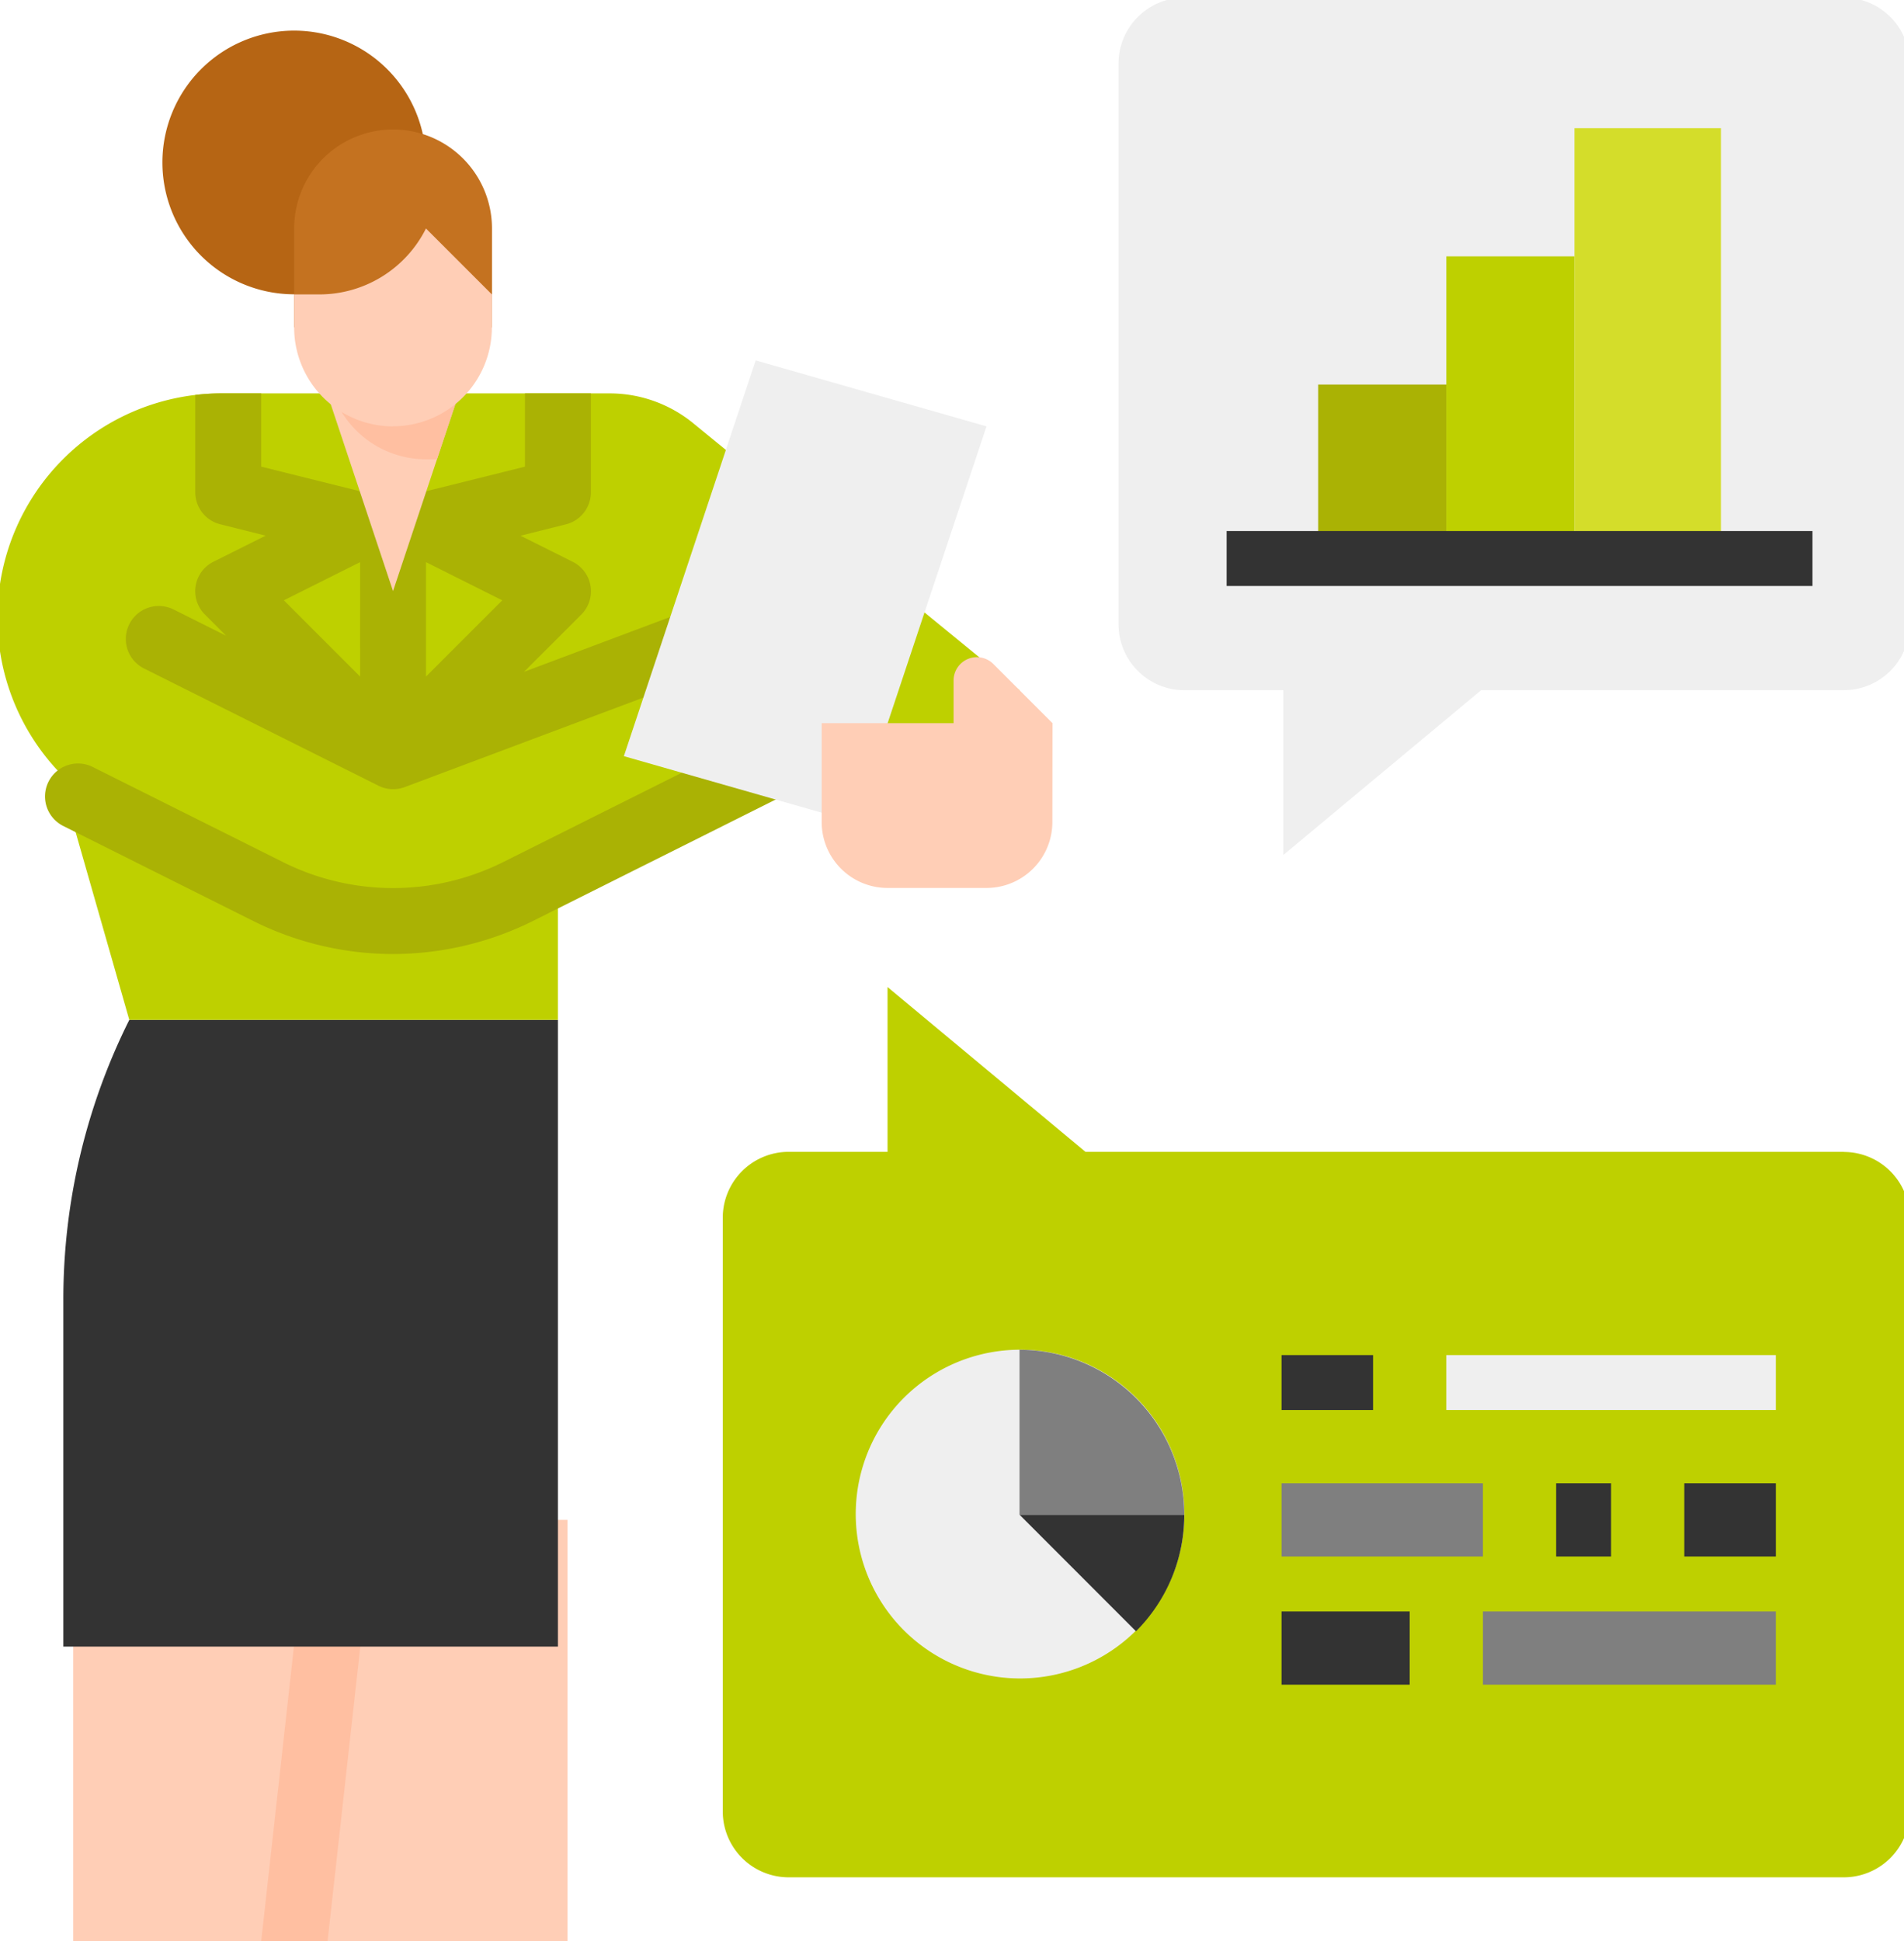 <svg xmlns="http://www.w3.org/2000/svg" xmlns:xlink="http://www.w3.org/1999/xlink" width="104" height="106" viewBox="0 0 104 106">
  <defs>
    <clipPath id="clip-path">
      <rect id="Rectangle_3853" data-name="Rectangle 3853" width="104" height="106" transform="translate(0 0)" fill="none"/>
    </clipPath>
  </defs>
  <g id="répartition" transform="translate(-0.311 -0.282)">
    <g id="Groupe_18625" data-name="Groupe 18625" transform="translate(0.311 0.282)">
      <g id="Groupe_18624" data-name="Groupe 18624" clip-path="url(#clip-path)">
        <path id="Tracé_29821" data-name="Tracé 29821" d="M41.431,76.421v16.29l-10.806,5.4v8.1H7.213L3.329,92.628A12.247,12.247,0,0,1,12.253,72h21.2a7.216,7.216,0,0,1,4.561,1.627Z" transform="translate(-0.151 -50.517)" fill="#bed000"/>
      </g>
    </g>
    <g id="Groupe_18627" data-name="Groupe 18627" transform="translate(0.311 0.282)">
      <g id="Groupe_18626" data-name="Groupe 18626" clip-path="url(#clip-path)">
        <path id="Tracé_29822" data-name="Tracé 29822" d="M27.678,145.615a17.14,17.14,0,0,1-7.628-1.8L9.664,138.622a1.8,1.8,0,0,1,1.611-3.222l10.385,5.192a13.456,13.456,0,0,0,12.037,0L48,133.441l1.611,3.221-14.3,7.152a17.165,17.165,0,0,1-7.63,1.8" transform="translate(-6.209 -93.516)" fill="#aab204"/>
        <path id="Tracé_29823" data-name="Tracé 29823" d="M160.806,112.577l-7.037-5.757H150v9.359h10.806Z" transform="translate(-105.117 -74.885)" fill="#bed000"/>
        <rect id="Rectangle_3854" data-name="Rectangle 3854" width="27" height="23" transform="translate(4 83)" fill="#ffceb6"/>
        <path id="Tracé_29824" data-name="Tracé 29824" d="M53.354,84.116l-8.237,3.09,3.127-3.125a1.8,1.8,0,0,0-.469-2.887l-2.849-1.422,2.48-.622A1.8,1.8,0,0,0,48.77,77.4V72h-3.6v4L39.545,77.4H36.384L30.761,76V72H28.6a12.065,12.065,0,0,0-1.439.086V77.4a1.8,1.8,0,0,0,1.365,1.747l2.48.622-2.849,1.422a1.8,1.8,0,0,0-.469,2.887l1.157,1.157L25.975,83.8a1.8,1.8,0,1,0-1.612,3.223l12.8,6.4A1.808,1.808,0,0,0,38.6,93.5l16.021-6.008Zm-17.19,3.348L32,83.3l4.165-2.083Zm3.6,0V81.216L43.93,83.3Z" transform="translate(-16.495 -50.517)" fill="#aab204"/>
        <path id="Tracé_29825" data-name="Tracé 29825" d="M67.2,60v3.6L66,67.2l-2.4,7.2L60,63.6V60Z" transform="translate(-42.132 -42.119)" fill="#ffceb6"/>
        <path id="Tracé_29826" data-name="Tracé 29826" d="M126.607,91.214l7.2-21.612L121.2,66,114,87.612Z" transform="translate(-79.923 -46.318)" fill="#efefef"/>
        <path id="Tracé_29827" data-name="Tracé 29827" d="M162.607,123.6l-3.229-3.229a1.273,1.273,0,0,0-2.174.9V123.6H150V129a3.6,3.6,0,0,0,3.6,3.6H159a3.6,3.6,0,0,0,3.6-3.6Z" transform="translate(-105.118 -84.109)" fill="#ffceb6"/>
        <path id="Tracé_29828" data-name="Tracé 29828" d="M54.166,275.736l-2.58,23.215H47.961l2.6-23.413.022-.2,1.793.2Z" transform="translate(-33.707 -192.822)" fill="#ffbfa1"/>
        <path id="Tracé_29829" data-name="Tracé 29829" d="M15.6,186H39.015v34.219H12V201.258A34.119,34.119,0,0,1,15.6,186" transform="translate(-8.54 -130.298)" fill="#333"/>
        <path id="Tracé_29830" data-name="Tracé 29830" d="M193.233,189H151.811L141,180v9h-5.4a3.6,3.6,0,0,0-3.6,3.6v32.418a3.6,3.6,0,0,0,3.6,3.6h57.631a3.6,3.6,0,0,0,3.6-3.6V192.607a3.6,3.6,0,0,0-3.6-3.6" transform="translate(-92.521 -126.099)" fill="#bed000"/>
        <path id="Tracé_29831" data-name="Tracé 29831" d="M243.622,37.821H223.811l-10.806,9v-9h-5.4a3.6,3.6,0,0,1-3.6-3.6V3.6A3.6,3.6,0,0,1,207.6,0h36.02a3.6,3.6,0,0,1,3.6,3.6V34.219a3.6,3.6,0,0,1-3.6,3.6" transform="translate(-142.909 -0.129)" fill="#efefef"/>
        <rect id="Rectangle_3855" data-name="Rectangle 3855" width="5" height="3" transform="translate(70 74)" fill="#333"/>
        <rect id="Rectangle_3856" data-name="Rectangle 3856" width="18" height="3" transform="translate(79 74)" fill="#efefef"/>
        <rect id="Rectangle_3857" data-name="Rectangle 3857" width="11" height="4" transform="translate(70 81)" fill="#7f7f7f"/>
        <rect id="Rectangle_3858" data-name="Rectangle 3858" width="3" height="4" transform="translate(85 81)" fill="#333"/>
        <rect id="Rectangle_3859" data-name="Rectangle 3859" width="5" height="4" transform="translate(92 81)" fill="#333"/>
        <rect id="Rectangle_3860" data-name="Rectangle 3860" width="7" height="4" transform="translate(70 88)" fill="#333"/>
        <rect id="Rectangle_3861" data-name="Rectangle 3861" width="16" height="4" transform="translate(81 88)" fill="#7f7f7f"/>
        <path id="Tracé_29832" data-name="Tracé 29832" d="M174.01,255a8.976,8.976,0,1,1-2.629-6.376A9,9,0,0,1,174.01,255" transform="translate(-109.316 -172.288)" fill="#efefef"/>
        <path id="Tracé_29833" data-name="Tracé 29833" d="M195,255h-9v-9a9.006,9.006,0,0,1,9,9" transform="translate(-130.312 -172.289)" fill="#7f7f7f"/>
        <rect id="Rectangle_3862" data-name="Rectangle 3862" width="7" height="10" transform="translate(72 21)" fill="#aab204"/>
        <rect id="Rectangle_3863" data-name="Rectangle 3863" width="7" height="17" transform="translate(79 14)" fill="#bed000"/>
        <rect id="Rectangle_3864" data-name="Rectangle 3864" width="8" height="24" transform="translate(86 7)" fill="#d4dd2a"/>
        <path id="Tracé_29834" data-name="Tracé 29834" d="M67.2,60v3.6L66,67.2h-.6A5.4,5.4,0,0,1,60,61.8V60Z" transform="translate(-42.132 -42.119)" fill="#ffbfa1"/>
        <path id="Tracé_29835" data-name="Tracé 29835" d="M44.408,13.2A7.2,7.2,0,1,1,37.2,6a7.2,7.2,0,0,1,7.2,7.2" transform="translate(-21.137 -4.328)" fill="#b66514"/>
        <path id="Tracé_29836" data-name="Tracé 29836" d="M64.806,34.806V29.4A5.4,5.4,0,0,0,54,29.4v5.4Z" transform="translate(-37.933 -16.925)" fill="#c47220"/>
        <path id="Tracé_29837" data-name="Tracé 29837" d="M59.4,52.806A5.4,5.4,0,0,1,54,47.4V45.6h1.375A6.516,6.516,0,0,0,61.2,42l3.6,3.6v1.8a5.4,5.4,0,0,1-5.4,5.4" transform="translate(-37.933 -29.522)" fill="#ffceb6"/>
        <path id="Tracé_29838" data-name="Tracé 29838" d="M195,276a8.982,8.982,0,0,1-2.638,6.367L186,276Z" transform="translate(-130.312 -193.284)" fill="#333"/>
        <rect id="Rectangle_3865" data-name="Rectangle 3865" width="32" height="3" transform="translate(67 29)" fill="#333"/>
      </g>
    </g>
  </g>
</svg>
